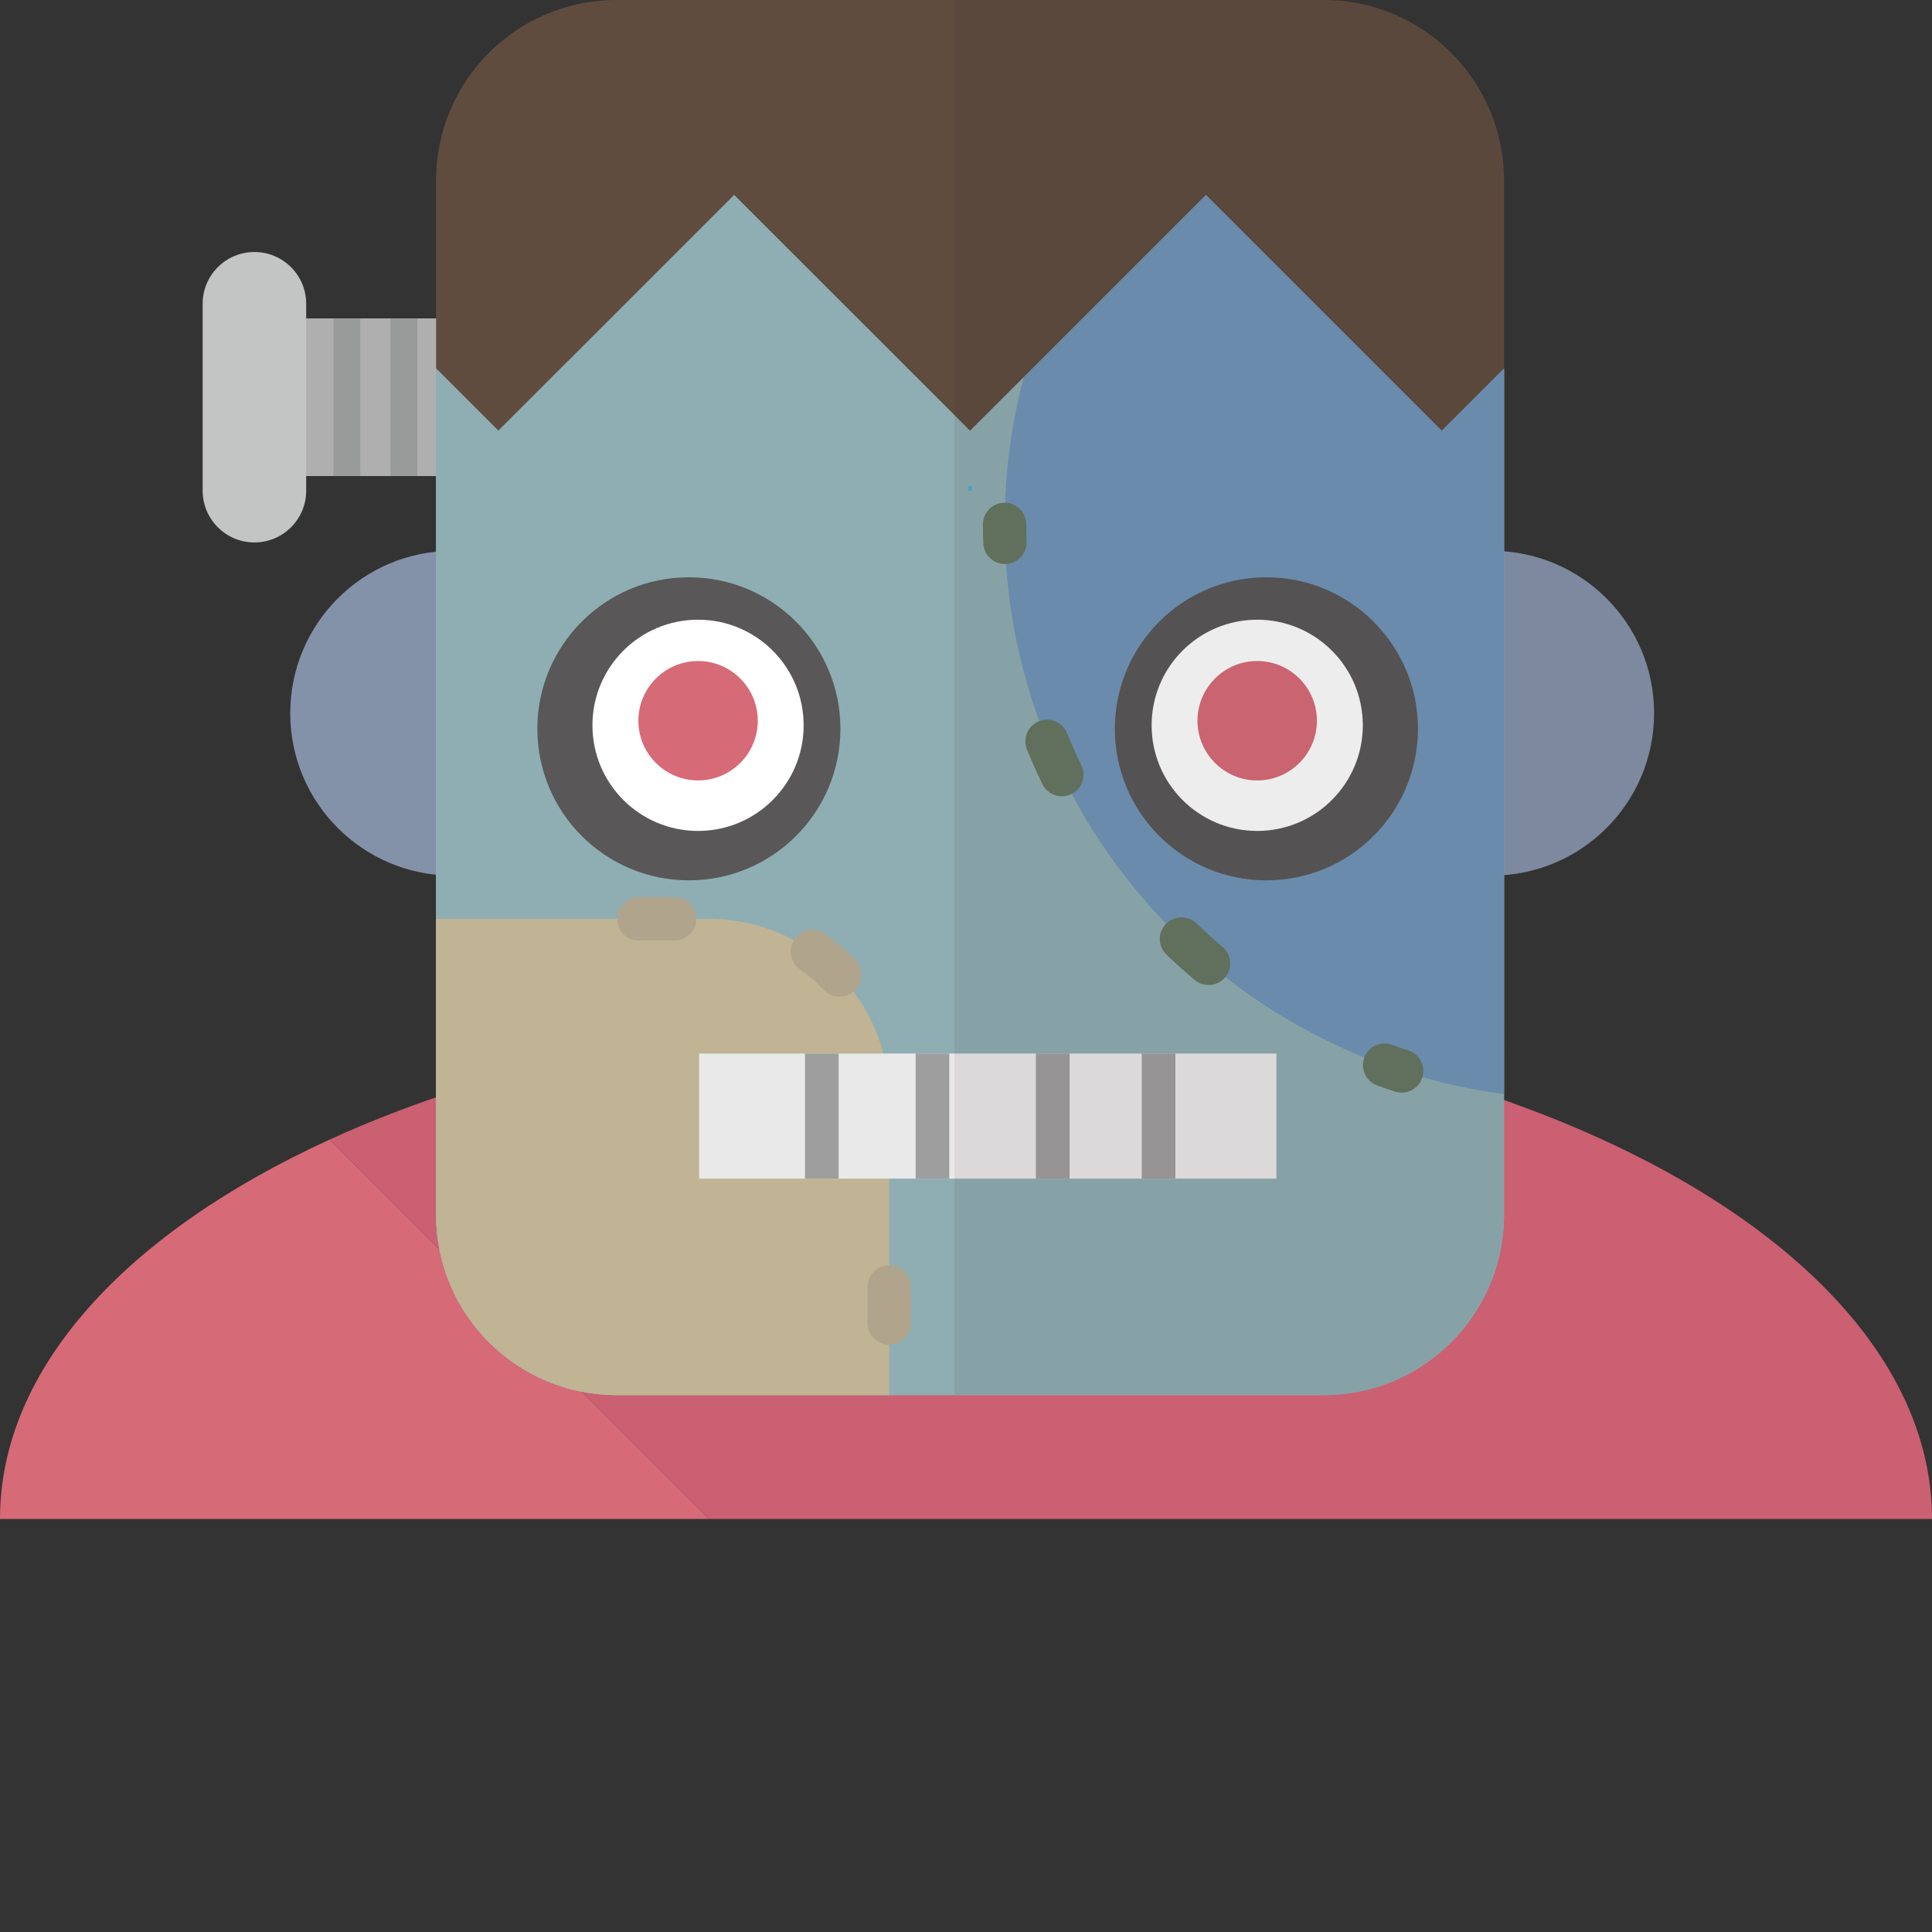 <?xml version="1.0" encoding="iso-8859-1"?>

<!DOCTYPE svg PUBLIC "-//W3C//DTD SVG 1.1//EN" "http://www.w3.org/Graphics/SVG/1.1/DTD/svg11.dtd">
<!-- Uploaded to: SVG Repo, www.svgrepo.com, Generator: SVG Repo Mixer Tools -->
<svg version="1.1" id="_x35_" xmlns="http://www.w3.org/2000/svg"
     viewBox="0 0 512 512" xml:space="preserve">
<rect x="0" y="0" width="512" height="512" fill="#333333" stroke="none"/>
<g>
	<g>
		<path style="fill:#D76A77;" d="M0,402.544h187.886L87.348,302.006C33.808,326.5,0,362.461,0,402.544z"/>
        <path style="fill:#CB6072;" d="M256.001,268.895c-64.605,0-123.608,12.5-168.653,33.11l100.538,100.539H512
			C512,328.735,397.384,268.895,256.001,268.895z"/>
	</g>
    <g>
		<g>
			<g>
				<path style="fill:#8492A9;" d="M162.976,189.012c0,23.762-19.267,43.025-43.029,43.025c-23.767,0-43.028-19.264-43.028-43.025
					c0-23.764,19.261-43.028,43.028-43.028C143.709,145.984,162.976,165.248,162.976,189.012z"/>
                <path style="fill:#8492A9;" d="M438.354,189.012c0,23.762-19.267,43.025-43.029,43.025c-23.761,0-43.028-19.264-43.028-43.025
					c0-23.764,19.267-43.028,43.028-43.028C419.087,145.984,438.354,165.248,438.354,189.012z"/>
			</g>
            <g>
				<rect x="75.041" y="84.381" style="fill:#AFAFAF;" width="75.558" height="41.778"/>
                <rect x="88.377" y="84.381" style="fill:#999A9A;" width="7.111" height="41.778"/>
                <rect x="103.486" y="84.381" style="fill:#999A9A;" width="7.115" height="41.778"/>
                <path style="fill:#C3C4C4;" d="M81.142,130.038c0,7.576-6.139,13.715-13.715,13.715l0,0c-7.576,0-13.721-6.139-13.721-13.715
					V80.501c0-7.576,6.145-13.715,13.721-13.715l0,0c7.576,0,13.715,6.139,13.715,13.715V130.038z"/>
			</g>
            <path style="fill:#95A8AD;" d="M319.584,51.617l-62.51,62.501l-62.509-62.501l-62.5,62.501l-16.502-16.502V321.91
				c0,26.404,21.407,47.807,47.804,47.807h187.415c26.4,0,47.801-21.403,47.801-47.807V97.616l-16.502,16.502L319.584,51.617z"/>
            <path style="fill:#8FAEB3;" d="M319.584,51.617l-62.51,62.501l-62.509-62.501l-62.5,62.501l-16.502-16.502V321.91
				c0,26.404,21.407,47.807,47.804,47.807h187.415c26.4,0,47.801-21.403,47.801-47.807V97.616l-16.502,16.502L319.584,51.617z"/>
            <path style="fill:#C0B495;" d="M235.649,291.318c0-26.404-21.413-47.804-47.814-47.804h-72.273v78.396
				c0,26.404,21.407,47.807,47.804,47.807h72.282V291.318z"/>
            <g>
				<path style="fill:#B1A48C;" d="M178.82,237.776h-9.557c-3.169,0-5.744,2.57-5.744,5.738c0,3.166,2.575,5.735,5.744,5.735h9.557
					c3.17,0,5.733-2.57,5.733-5.735C184.553,240.346,181.99,237.776,178.82,237.776z M226.659,254.445
					c-2.462-2.585-5.164-4.924-8.093-6.976c-2.601-1.824-6.174-1.196-7.992,1.395c-1.818,2.595-1.2,6.174,1.401,7.995
					c2.298,1.613,4.431,3.453,6.363,5.489c2.184,2.294,5.808,2.389,8.106,0.205C228.743,260.373,228.831,256.74,226.659,254.445z
					 M241.381,302.795v-9.561c0-3.172-2.576-5.738-5.732-5.738c-3.17,0-5.745,2.566-5.745,5.738v9.561
					c0,3.169,2.575,5.738,5.745,5.738C238.805,308.534,241.381,305.964,241.381,302.795z M241.381,350.605v-9.564
					c0-3.169-2.576-5.738-5.732-5.738c-3.17,0-5.745,2.57-5.745,5.738v9.564c0,3.169,2.575,5.735,5.745,5.735
					C238.805,356.34,241.381,353.774,241.381,350.605z"/>
			</g>
            <path style="fill:#7095B8;" d="M398.583,97.616l-3.106,3.115l0,0l-13.396,13.386l-62.497-62.501l-48.268,48.256
				c-3.295,12.477-5.075,25.573-5.075,39.089c0,77.361,57.661,141.196,132.342,150.993V97.616z"/>
            <g>
				<path style="fill:#657762;" d="M260.496,138.962c0,1.657,0.025,3.311,0.076,4.956c0.101,3.169,2.752,5.66,5.909,5.561
					c3.169-0.094,5.656-2.743,5.568-5.912c-0.05-1.528-0.076-3.062-0.076-4.605c0-3.169-2.575-5.735-5.732-5.735
					C263.059,133.226,260.496,135.792,260.496,138.962z"/>
                <path style="fill:#657762;" d="M309.118,252.978c2.411,2.314,4.899,4.555,7.462,6.713c2.411,2.045,6.035,1.74,8.081-0.678
					c2.045-2.422,1.742-6.038-0.682-8.084c-2.374-2.005-4.671-4.085-6.906-6.228c-2.285-2.194-5.921-2.118-8.118,0.168
					C306.757,247.154,306.833,250.787,309.118,252.978z M272.15,198.624c1.263,3.105,2.626,6.161,4.091,9.162
					c1.376,2.853,4.81,4.043,7.664,2.664c2.853-1.382,4.04-4.817,2.664-7.667c-1.351-2.784-2.614-5.618-3.787-8.497
					c-1.2-2.933-4.558-4.343-7.487-3.144C272.365,192.339,270.963,195.691,272.15,198.624z"/>
                <path style="fill:#657762;" d="M364.986,287.672c1.566,0.566,3.118,1.099,4.696,1.61c3.018,0.978,6.25-0.669,7.235-3.684
					c0.984-3.014-0.669-6.249-3.687-7.228c-1.465-0.474-2.904-0.972-4.356-1.49c-2.979-1.073-6.262,0.471-7.335,3.453
					C360.467,283.314,362.006,286.603,364.986,287.672z"/>
			</g>
            <path style="fill:#604C3F;" d="M350.782,0H163.367c-26.397,0-47.804,21.403-47.804,47.807v49.808l16.502,16.502l62.5-62.501
				l62.509,62.501l62.51-62.501l62.497,62.501l16.502-16.502V47.807C398.583,21.403,377.183,0,350.782,0z"/>
            <line style="fill:none;stroke:#48B0CA;stroke-miterlimit:10;" x1="257.075" y1="128.763" x2="257.075"
                  y2="130.038"/>
            <g>
				<path style="fill:#595758;" d="M222.721,193.144c0,22.18-17.979,40.159-40.162,40.159c-22.184,0-40.156-17.979-40.156-40.159
					c0-22.177,17.972-40.159,40.156-40.159C204.741,152.985,222.721,170.967,222.721,193.144z"/>
                <path style="fill:#FFFFFF;" d="M212.974,192.219c0,15.457-12.525,27.988-27.979,27.988c-15.467,0-27.994-12.531-27.994-27.988
					c0-15.46,12.527-27.991,27.994-27.991C200.449,164.229,212.974,176.759,212.974,192.219z"/>
                <circle style="fill:#D76A77;" cx="184.995" cy="191.001" r="15.82"/>
			</g>
            <g>
				<path style="fill:#595758;" d="M295.444,193.144c0,22.18,17.979,40.159,40.162,40.159c22.183,0,40.162-17.979,40.162-40.159
					c0-22.177-17.979-40.159-40.162-40.159C313.423,152.985,295.444,170.967,295.444,193.144z"/>
                <path style="fill:#FFFFFF;" d="M305.191,192.219c0,15.457,12.525,27.988,27.978,27.988c15.454,0,27.991-12.531,27.991-27.988
					c0-15.46-12.538-27.991-27.991-27.991C317.716,164.229,305.191,176.759,305.191,192.219z"/>
                <circle style="fill:#D76A77;" cx="333.17" cy="191.001" r="15.82"/>
			</g>
            <g>
				<rect x="185.285" y="279.201" style="fill:#EAE9E9;" width="152.986" height="33.148"/>
                <rect x="213.326" y="279.201" style="fill:#9F9E9F;" width="8.927" height="33.148"/>
                <rect x="242.656" y="279.201" style="fill:#9F9E9F;" width="8.914" height="33.148"/>
                <rect x="274.523" y="279.201" style="fill:#9F9E9F;" width="8.927" height="33.148"/>
                <rect x="302.578" y="279.201" style="fill:#9F9E9F;" width="8.914" height="33.148"/>
			</g>
		</g>
        <g style="opacity:0.08;">
			<path style="fill:#231815;" d="M398.583,146.117V97.616l0,0V47.807c0-26.404-21.4-47.807-47.801-47.807h-97.887v369.717h97.887
				c26.4,0,47.801-21.403,47.801-47.807v-31.955v-58.053c22.246-1.67,39.771-20.226,39.771-42.889
				C438.354,166.346,420.829,147.787,398.583,146.117z"/>
		</g>
	</g>
</g>
</svg>